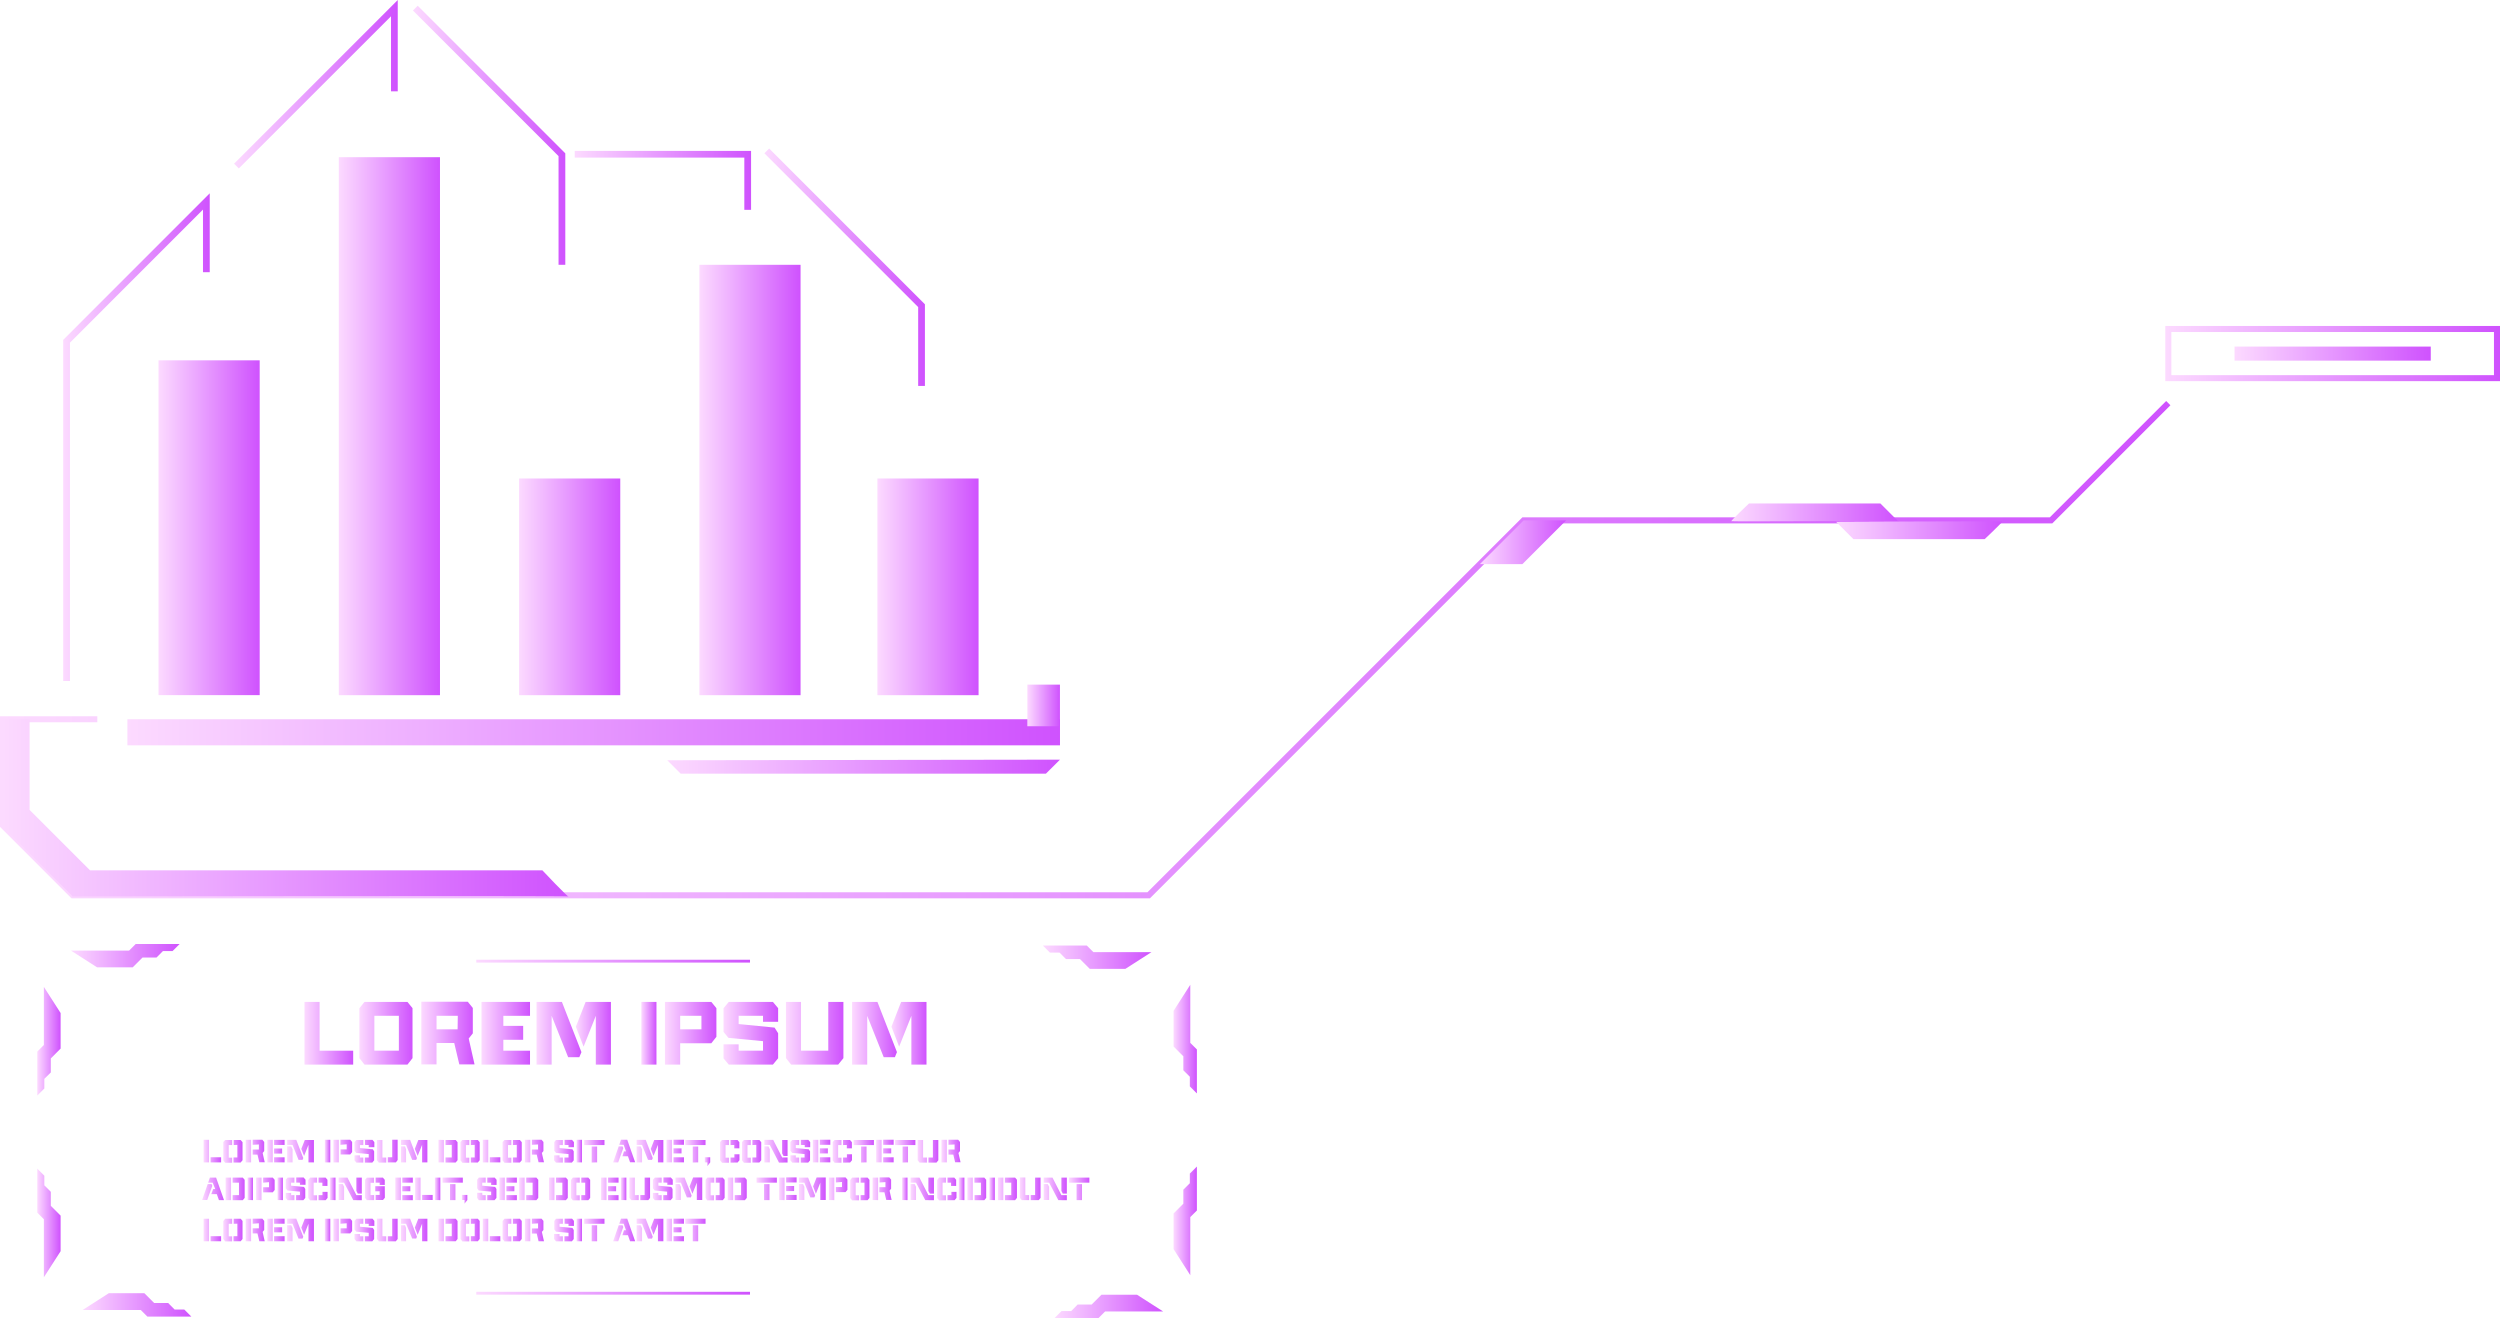 <svg xmlns="http://www.w3.org/2000/svg" xmlns:xlink="http://www.w3.org/1999/xlink" viewBox="0 0 492.53 259.68"><defs><style>.cls-1{fill:url(#New_Gradient_Swatch_7);}.cls-2{fill:url(#New_Gradient_Swatch_7-2);}.cls-3{fill:url(#New_Gradient_Swatch_7-3);}.cls-4{fill:url(#New_Gradient_Swatch_7-4);}.cls-5{fill:url(#New_Gradient_Swatch_7-5);}.cls-6{fill:url(#New_Gradient_Swatch_7-6);}.cls-7{fill:url(#New_Gradient_Swatch_7-7);}.cls-8{fill:url(#New_Gradient_Swatch_7-8);}.cls-9{fill:url(#New_Gradient_Swatch_7-9);}.cls-10{fill:url(#New_Gradient_Swatch_7-10);}.cls-11{fill:url(#New_Gradient_Swatch_7-11);}.cls-12{fill:url(#New_Gradient_Swatch_7-12);}.cls-13{fill:url(#New_Gradient_Swatch_7-13);}.cls-14{fill:url(#New_Gradient_Swatch_7-14);}.cls-15{fill:url(#New_Gradient_Swatch_7-15);}.cls-16{fill:url(#New_Gradient_Swatch_7-16);}.cls-17{fill:url(#New_Gradient_Swatch_7-17);}.cls-18{fill:url(#New_Gradient_Swatch_7-18);}.cls-19{fill:url(#New_Gradient_Swatch_7-19);}.cls-20{fill:url(#New_Gradient_Swatch_7-20);}.cls-21{fill:url(#New_Gradient_Swatch_7-21);}.cls-22{fill:url(#New_Gradient_Swatch_7-22);}.cls-23{fill:url(#New_Gradient_Swatch_7-23);}.cls-24{fill:url(#New_Gradient_Swatch_7-24);}.cls-25{fill:url(#New_Gradient_Swatch_7-25);}.cls-26{fill:url(#New_Gradient_Swatch_7-26);}.cls-27{fill:url(#New_Gradient_Swatch_7-27);}.cls-28{fill:url(#New_Gradient_Swatch_7-28);}.cls-29{fill:url(#New_Gradient_Swatch_7-29);}.cls-30{fill:url(#New_Gradient_Swatch_7-30);}.cls-31{fill:url(#New_Gradient_Swatch_7-31);}.cls-32{fill:url(#New_Gradient_Swatch_7-32);}.cls-33{fill:url(#New_Gradient_Swatch_7-33);}.cls-34{fill:url(#New_Gradient_Swatch_7-34);}.cls-35{fill:url(#New_Gradient_Swatch_7-35);}.cls-36{fill:url(#New_Gradient_Swatch_7-36);}.cls-37{fill:url(#New_Gradient_Swatch_7-37);}.cls-38{fill:url(#New_Gradient_Swatch_7-38);}.cls-39{fill:url(#New_Gradient_Swatch_7-39);}.cls-40{fill:url(#New_Gradient_Swatch_7-40);}.cls-41{fill:url(#New_Gradient_Swatch_7-41);}.cls-42{fill:url(#New_Gradient_Swatch_7-42);}.cls-43{fill:url(#New_Gradient_Swatch_7-43);}.cls-44{fill:url(#New_Gradient_Swatch_7-44);}.cls-45{fill:url(#New_Gradient_Swatch_7-45);}.cls-46{fill:url(#New_Gradient_Swatch_7-46);}.cls-47{fill:url(#New_Gradient_Swatch_7-47);}.cls-48{fill:url(#New_Gradient_Swatch_7-48);}.cls-49{fill:url(#New_Gradient_Swatch_7-49);}.cls-50{fill:url(#New_Gradient_Swatch_7-50);}.cls-51{fill:url(#New_Gradient_Swatch_7-51);}.cls-52{fill:url(#New_Gradient_Swatch_7-52);}.cls-53{fill:url(#New_Gradient_Swatch_7-53);}.cls-54{fill:url(#New_Gradient_Swatch_7-54);}.cls-55{fill:url(#New_Gradient_Swatch_7-55);}.cls-56{fill:url(#New_Gradient_Swatch_7-56);}.cls-57{fill:url(#New_Gradient_Swatch_7-57);}.cls-58{fill:url(#New_Gradient_Swatch_7-58);}.cls-59{fill:url(#New_Gradient_Swatch_7-59);}.cls-60{fill:url(#New_Gradient_Swatch_7-60);}.cls-61{fill:url(#New_Gradient_Swatch_7-61);}.cls-62{fill:url(#New_Gradient_Swatch_7-62);}.cls-63{fill:url(#New_Gradient_Swatch_7-63);}.cls-64{fill:url(#New_Gradient_Swatch_7-64);}.cls-65{fill:url(#New_Gradient_Swatch_7-65);}.cls-66{fill:url(#New_Gradient_Swatch_7-66);}.cls-67{fill:url(#New_Gradient_Swatch_7-67);}.cls-68{fill:url(#New_Gradient_Swatch_7-68);}.cls-69{fill:url(#New_Gradient_Swatch_7-69);}.cls-70{fill:url(#New_Gradient_Swatch_7-70);}.cls-71{fill:url(#New_Gradient_Swatch_7-71);}.cls-72{fill:url(#New_Gradient_Swatch_7-72);}.cls-73{fill:url(#New_Gradient_Swatch_7-73);}.cls-74{fill:url(#New_Gradient_Swatch_7-74);}.cls-75{fill:url(#New_Gradient_Swatch_7-75);}.cls-76{fill:url(#New_Gradient_Swatch_7-76);}.cls-77{fill:url(#New_Gradient_Swatch_7-77);}.cls-78{fill:url(#New_Gradient_Swatch_7-78);}.cls-79{fill:url(#New_Gradient_Swatch_7-79);}.cls-80{fill:url(#New_Gradient_Swatch_7-80);}.cls-81{fill:url(#New_Gradient_Swatch_7-81);}.cls-82{fill:url(#New_Gradient_Swatch_7-82);}.cls-83{fill:url(#New_Gradient_Swatch_7-83);}.cls-84{fill:url(#New_Gradient_Swatch_7-84);}.cls-85{fill:url(#New_Gradient_Swatch_7-85);}.cls-86{fill:url(#New_Gradient_Swatch_7-86);}.cls-87{fill:url(#New_Gradient_Swatch_7-87);}.cls-88{fill:url(#New_Gradient_Swatch_7-88);}.cls-89{fill:url(#New_Gradient_Swatch_7-89);}.cls-90{fill:url(#New_Gradient_Swatch_7-90);}.cls-91{fill:url(#New_Gradient_Swatch_7-91);}.cls-92{fill:url(#New_Gradient_Swatch_7-92);}.cls-93{fill:url(#New_Gradient_Swatch_7-93);}.cls-94{fill:url(#New_Gradient_Swatch_7-94);}.cls-95{fill:url(#New_Gradient_Swatch_7-95);}.cls-96{fill:url(#New_Gradient_Swatch_7-96);}.cls-97{fill:url(#New_Gradient_Swatch_7-97);}.cls-98{fill:url(#New_Gradient_Swatch_7-98);}.cls-99{fill:url(#New_Gradient_Swatch_7-99);}.cls-100{fill:url(#New_Gradient_Swatch_7-100);}.cls-101{fill:url(#New_Gradient_Swatch_7-101);}.cls-102{fill:url(#New_Gradient_Swatch_7-102);}.cls-103{fill:url(#New_Gradient_Swatch_7-103);}.cls-104{fill:url(#New_Gradient_Swatch_7-104);}.cls-105{fill:url(#New_Gradient_Swatch_7-105);}.cls-106{fill:url(#New_Gradient_Swatch_7-106);}.cls-107{fill:url(#New_Gradient_Swatch_7-107);}.cls-108{fill:url(#New_Gradient_Swatch_7-108);}.cls-109{fill:url(#New_Gradient_Swatch_7-109);}.cls-110{fill:url(#New_Gradient_Swatch_7-110);}.cls-111{fill:url(#New_Gradient_Swatch_7-111);}.cls-112{fill:url(#New_Gradient_Swatch_7-112);}.cls-113{fill:url(#New_Gradient_Swatch_7-113);}.cls-114{fill:url(#New_Gradient_Swatch_7-114);}.cls-115{fill:url(#New_Gradient_Swatch_7-115);}.cls-116{fill:url(#New_Gradient_Swatch_7-116);}.cls-117{fill:url(#New_Gradient_Swatch_7-117);}.cls-118{fill:url(#New_Gradient_Swatch_7-118);}.cls-119{fill:url(#New_Gradient_Swatch_7-119);}.cls-120{fill:url(#New_Gradient_Swatch_7-120);}.cls-121{fill:url(#New_Gradient_Swatch_7-121);}.cls-122{fill:url(#New_Gradient_Swatch_7-122);}.cls-123{fill:url(#New_Gradient_Swatch_7-123);}.cls-124{fill:url(#New_Gradient_Swatch_7-124);}.cls-125{fill:url(#New_Gradient_Swatch_7-125);}.cls-126{fill:url(#New_Gradient_Swatch_7-126);}.cls-127{fill:url(#New_Gradient_Swatch_7-127);}.cls-128{fill:url(#New_Gradient_Swatch_7-128);}.cls-129{fill:url(#New_Gradient_Swatch_7-129);}.cls-130{fill:url(#New_Gradient_Swatch_7-130);}.cls-131{fill:url(#New_Gradient_Swatch_7-131);}.cls-132{fill:url(#New_Gradient_Swatch_7-132);}.cls-133{fill:url(#New_Gradient_Swatch_7-133);}.cls-134{fill:url(#New_Gradient_Swatch_7-134);}.cls-135{fill:url(#New_Gradient_Swatch_7-135);}.cls-136{fill:url(#New_Gradient_Swatch_7-136);}.cls-137{fill:url(#New_Gradient_Swatch_7-137);}.cls-138{fill:url(#New_Gradient_Swatch_7-138);}.cls-139{fill:url(#New_Gradient_Swatch_7-139);}.cls-140{fill:url(#New_Gradient_Swatch_7-140);}.cls-141{fill:url(#New_Gradient_Swatch_7-141);}</style><linearGradient id="New_Gradient_Swatch_7" x1="40.11" y1="226.81" x2="43.56" y2="226.81" gradientUnits="userSpaceOnUse"><stop offset="0" stop-color="#fcdaff"/><stop offset="1" stop-color="#cf52fe"/></linearGradient><linearGradient id="New_Gradient_Swatch_7-2" x1="43.99" y1="226.81" x2="47.78" y2="226.81" xlink:href="#New_Gradient_Swatch_7"/><linearGradient id="New_Gradient_Swatch_7-3" x1="48.4" y1="226.81" x2="52.15" y2="226.81" xlink:href="#New_Gradient_Swatch_7"/><linearGradient id="New_Gradient_Swatch_7-4" x1="52.67" y1="226.81" x2="56.11" y2="226.81" xlink:href="#New_Gradient_Swatch_7"/><linearGradient id="New_Gradient_Swatch_7-5" x1="56.57" y1="226.81" x2="61.85" y2="226.81" xlink:href="#New_Gradient_Swatch_7"/><linearGradient id="New_Gradient_Swatch_7-6" x1="64" y1="226.81" x2="65.07" y2="226.81" xlink:href="#New_Gradient_Swatch_7"/><linearGradient id="New_Gradient_Swatch_7-7" x1="65.69" y1="226.81" x2="69.34" y2="226.81" xlink:href="#New_Gradient_Swatch_7"/><linearGradient id="New_Gradient_Swatch_7-8" x1="69.84" y1="226.81" x2="73.71" y2="226.81" xlink:href="#New_Gradient_Swatch_7"/><linearGradient id="New_Gradient_Swatch_7-9" x1="74.26" y1="226.81" x2="78.34" y2="226.81" xlink:href="#New_Gradient_Swatch_7"/><linearGradient id="New_Gradient_Swatch_7-10" x1="78.96" y1="226.81" x2="84.23" y2="226.81" xlink:href="#New_Gradient_Swatch_7"/><linearGradient id="New_Gradient_Swatch_7-11" x1="86.39" y1="226.81" x2="90.1" y2="226.81" xlink:href="#New_Gradient_Swatch_7"/><linearGradient id="New_Gradient_Swatch_7-12" x1="90.72" y1="226.81" x2="94.5" y2="226.81" xlink:href="#New_Gradient_Swatch_7"/><linearGradient id="New_Gradient_Swatch_7-13" x1="95.12" y1="226.81" x2="98.57" y2="226.81" xlink:href="#New_Gradient_Swatch_7"/><linearGradient id="New_Gradient_Swatch_7-14" x1="99.01" y1="226.81" x2="102.79" y2="226.81" xlink:href="#New_Gradient_Swatch_7"/><linearGradient id="New_Gradient_Swatch_7-15" x1="103.41" y1="226.81" x2="107.17" y2="226.81" xlink:href="#New_Gradient_Swatch_7"/><linearGradient id="New_Gradient_Swatch_7-16" x1="109.16" y1="226.81" x2="113.03" y2="226.81" xlink:href="#New_Gradient_Swatch_7"/><linearGradient id="New_Gradient_Swatch_7-17" x1="113.59" y1="226.81" x2="114.66" y2="226.81" xlink:href="#New_Gradient_Swatch_7"/><linearGradient id="New_Gradient_Swatch_7-18" x1="115.09" y1="226.81" x2="119.1" y2="226.81" xlink:href="#New_Gradient_Swatch_7"/><linearGradient id="New_Gradient_Swatch_7-19" x1="120.77" y1="226.81" x2="125.11" y2="226.81" xlink:href="#New_Gradient_Swatch_7"/><linearGradient id="New_Gradient_Swatch_7-20" x1="125.42" y1="226.81" x2="130.69" y2="226.81" xlink:href="#New_Gradient_Swatch_7"/><linearGradient id="New_Gradient_Swatch_7-21" x1="131.31" y1="226.81" x2="134.75" y2="226.81" xlink:href="#New_Gradient_Swatch_7"/><linearGradient id="New_Gradient_Swatch_7-22" x1="135.03" y1="226.81" x2="139.04" y2="226.81" xlink:href="#New_Gradient_Swatch_7"/><linearGradient id="New_Gradient_Swatch_7-23" x1="138.83" y1="228.9" x2="139.9" y2="228.9" xlink:href="#New_Gradient_Swatch_7"/><linearGradient id="New_Gradient_Swatch_7-24" x1="141.87" y1="226.81" x2="145.66" y2="226.81" xlink:href="#New_Gradient_Swatch_7"/><linearGradient id="New_Gradient_Swatch_7-25" x1="146.19" y1="226.81" x2="149.97" y2="226.81" xlink:href="#New_Gradient_Swatch_7"/><linearGradient id="New_Gradient_Swatch_7-26" x1="150.59" y1="226.82" x2="155.16" y2="226.82" xlink:href="#New_Gradient_Swatch_7"/><linearGradient id="New_Gradient_Swatch_7-27" x1="155.71" y1="226.81" x2="159.59" y2="226.81" xlink:href="#New_Gradient_Swatch_7"/><linearGradient id="New_Gradient_Swatch_7-28" x1="160.14" y1="226.81" x2="163.58" y2="226.81" xlink:href="#New_Gradient_Swatch_7"/><linearGradient id="New_Gradient_Swatch_7-29" x1="164.05" y1="226.81" x2="167.83" y2="226.81" xlink:href="#New_Gradient_Swatch_7"/><linearGradient id="New_Gradient_Swatch_7-30" x1="168.17" y1="226.81" x2="172.19" y2="226.81" xlink:href="#New_Gradient_Swatch_7"/><linearGradient id="New_Gradient_Swatch_7-31" x1="172.62" y1="226.81" x2="176.06" y2="226.81" xlink:href="#New_Gradient_Swatch_7"/><linearGradient id="New_Gradient_Swatch_7-32" x1="176.34" y1="226.81" x2="180.35" y2="226.81" xlink:href="#New_Gradient_Swatch_7"/><linearGradient id="New_Gradient_Swatch_7-33" x1="180.79" y1="226.81" x2="184.86" y2="226.81" xlink:href="#New_Gradient_Swatch_7"/><linearGradient id="New_Gradient_Swatch_7-34" x1="185.48" y1="226.81" x2="189.24" y2="226.81" xlink:href="#New_Gradient_Swatch_7"/><linearGradient id="New_Gradient_Swatch_7-35" x1="39.8" y1="234.2" x2="44.14" y2="234.2" xlink:href="#New_Gradient_Swatch_7"/><linearGradient id="New_Gradient_Swatch_7-36" x1="44.45" y1="234.2" x2="48.15" y2="234.2" xlink:href="#New_Gradient_Swatch_7"/><linearGradient id="New_Gradient_Swatch_7-37" x1="48.77" y1="234.2" x2="49.84" y2="234.2" xlink:href="#New_Gradient_Swatch_7"/><linearGradient id="New_Gradient_Swatch_7-38" x1="50.46" y1="234.2" x2="54.11" y2="234.2" xlink:href="#New_Gradient_Swatch_7"/><linearGradient id="New_Gradient_Swatch_7-39" x1="54.67" y1="234.2" x2="55.74" y2="234.2" xlink:href="#New_Gradient_Swatch_7"/><linearGradient id="New_Gradient_Swatch_7-40" x1="56.29" y1="234.2" x2="60.16" y2="234.2" xlink:href="#New_Gradient_Swatch_7"/><linearGradient id="New_Gradient_Swatch_7-41" x1="60.72" y1="234.2" x2="64.51" y2="234.2" xlink:href="#New_Gradient_Swatch_7"/><linearGradient id="New_Gradient_Swatch_7-42" x1="65.03" y1="234.2" x2="66.1" y2="234.2" xlink:href="#New_Gradient_Swatch_7"/><linearGradient id="New_Gradient_Swatch_7-43" x1="66.72" y1="234.21" x2="71.28" y2="234.21" xlink:href="#New_Gradient_Swatch_7"/><linearGradient id="New_Gradient_Swatch_7-44" x1="71.9" y1="234.2" x2="75.79" y2="234.2" xlink:href="#New_Gradient_Swatch_7"/><linearGradient id="New_Gradient_Swatch_7-45" x1="77.88" y1="234.2" x2="81.33" y2="234.2" xlink:href="#New_Gradient_Swatch_7"/><linearGradient id="New_Gradient_Swatch_7-46" x1="81.79" y1="234.2" x2="85.24" y2="234.2" xlink:href="#New_Gradient_Swatch_7"/><linearGradient id="New_Gradient_Swatch_7-47" x1="85.68" y1="234.2" x2="86.75" y2="234.2" xlink:href="#New_Gradient_Swatch_7"/><linearGradient id="New_Gradient_Swatch_7-48" x1="87.18" y1="234.2" x2="91.19" y2="234.2" xlink:href="#New_Gradient_Swatch_7"/><linearGradient id="New_Gradient_Swatch_7-49" x1="90.98" y1="236.29" x2="92.05" y2="236.29" xlink:href="#New_Gradient_Swatch_7"/><linearGradient id="New_Gradient_Swatch_7-50" x1="93.96" y1="234.2" x2="97.83" y2="234.2" xlink:href="#New_Gradient_Swatch_7"/><linearGradient id="New_Gradient_Swatch_7-51" x1="98.39" y1="234.2" x2="101.83" y2="234.2" xlink:href="#New_Gradient_Swatch_7"/><linearGradient id="New_Gradient_Swatch_7-52" x1="102.29" y1="234.2" x2="106" y2="234.2" xlink:href="#New_Gradient_Swatch_7"/><linearGradient id="New_Gradient_Swatch_7-53" x1="108.16" y1="234.2" x2="111.86" y2="234.2" xlink:href="#New_Gradient_Swatch_7"/><linearGradient id="New_Gradient_Swatch_7-54" x1="112.48" y1="234.2" x2="116.27" y2="234.2" xlink:href="#New_Gradient_Swatch_7"/><linearGradient id="New_Gradient_Swatch_7-55" x1="118.42" y1="234.2" x2="121.86" y2="234.2" xlink:href="#New_Gradient_Swatch_7"/><linearGradient id="New_Gradient_Swatch_7-56" x1="122.33" y1="234.2" x2="123.4" y2="234.2" xlink:href="#New_Gradient_Swatch_7"/><linearGradient id="New_Gradient_Swatch_7-57" x1="124.01" y1="234.2" x2="128.09" y2="234.2" xlink:href="#New_Gradient_Swatch_7"/><linearGradient id="New_Gradient_Swatch_7-58" x1="128.65" y1="234.2" x2="132.52" y2="234.2" xlink:href="#New_Gradient_Swatch_7"/><linearGradient id="New_Gradient_Swatch_7-59" x1="133.08" y1="234.2" x2="138.35" y2="234.2" xlink:href="#New_Gradient_Swatch_7"/><linearGradient id="New_Gradient_Swatch_7-60" x1="138.97" y1="234.2" x2="142.76" y2="234.2" xlink:href="#New_Gradient_Swatch_7"/><linearGradient id="New_Gradient_Swatch_7-61" x1="143.37" y1="234.2" x2="147.08" y2="234.2" xlink:href="#New_Gradient_Swatch_7"/><linearGradient id="New_Gradient_Swatch_7-62" x1="149.05" y1="234.2" x2="153.07" y2="234.2" xlink:href="#New_Gradient_Swatch_7"/><linearGradient id="New_Gradient_Swatch_7-63" x1="153.5" y1="234.2" x2="156.94" y2="234.2" xlink:href="#New_Gradient_Swatch_7"/><linearGradient id="New_Gradient_Swatch_7-64" x1="157.4" y1="234.2" x2="162.68" y2="234.2" xlink:href="#New_Gradient_Swatch_7"/><linearGradient id="New_Gradient_Swatch_7-65" x1="163.3" y1="234.2" x2="166.95" y2="234.2" xlink:href="#New_Gradient_Swatch_7"/><linearGradient id="New_Gradient_Swatch_7-66" x1="167.5" y1="234.2" x2="171.29" y2="234.2" xlink:href="#New_Gradient_Swatch_7"/><linearGradient id="New_Gradient_Swatch_7-67" x1="171.91" y1="234.2" x2="175.66" y2="234.2" xlink:href="#New_Gradient_Swatch_7"/><linearGradient id="New_Gradient_Swatch_7-68" x1="177.72" y1="234.2" x2="178.79" y2="234.2" xlink:href="#New_Gradient_Swatch_7"/><linearGradient id="New_Gradient_Swatch_7-69" x1="179.4" y1="234.21" x2="183.97" y2="234.21" xlink:href="#New_Gradient_Swatch_7"/><linearGradient id="New_Gradient_Swatch_7-70" x1="184.59" y1="234.2" x2="188.38" y2="234.2" xlink:href="#New_Gradient_Swatch_7"/><linearGradient id="New_Gradient_Swatch_7-71" x1="188.9" y1="234.2" x2="189.97" y2="234.2" xlink:href="#New_Gradient_Swatch_7"/><linearGradient id="New_Gradient_Swatch_7-72" x1="190.59" y1="234.2" x2="194.29" y2="234.2" xlink:href="#New_Gradient_Swatch_7"/><linearGradient id="New_Gradient_Swatch_7-73" x1="194.91" y1="234.2" x2="195.98" y2="234.2" xlink:href="#New_Gradient_Swatch_7"/><linearGradient id="New_Gradient_Swatch_7-74" x1="196.6" y1="234.2" x2="200.31" y2="234.2" xlink:href="#New_Gradient_Swatch_7"/><linearGradient id="New_Gradient_Swatch_7-75" x1="200.92" y1="234.2" x2="205" y2="234.2" xlink:href="#New_Gradient_Swatch_7"/><linearGradient id="New_Gradient_Swatch_7-76" x1="205.62" y1="234.21" x2="210.18" y2="234.21" xlink:href="#New_Gradient_Swatch_7"/><linearGradient id="New_Gradient_Swatch_7-77" x1="210.62" y1="234.2" x2="214.63" y2="234.2" xlink:href="#New_Gradient_Swatch_7"/><linearGradient id="New_Gradient_Swatch_7-78" x1="40.11" y1="242.32" x2="43.56" y2="242.32" xlink:href="#New_Gradient_Swatch_7"/><linearGradient id="New_Gradient_Swatch_7-79" x1="43.99" y1="242.32" x2="47.78" y2="242.32" xlink:href="#New_Gradient_Swatch_7"/><linearGradient id="New_Gradient_Swatch_7-80" x1="48.4" y1="242.32" x2="52.15" y2="242.32" xlink:href="#New_Gradient_Swatch_7"/><linearGradient id="New_Gradient_Swatch_7-81" x1="52.67" y1="242.32" x2="56.11" y2="242.32" xlink:href="#New_Gradient_Swatch_7"/><linearGradient id="New_Gradient_Swatch_7-82" x1="56.57" y1="242.32" x2="61.85" y2="242.32" xlink:href="#New_Gradient_Swatch_7"/><linearGradient id="New_Gradient_Swatch_7-83" x1="64" y1="242.32" x2="65.07" y2="242.32" xlink:href="#New_Gradient_Swatch_7"/><linearGradient id="New_Gradient_Swatch_7-84" x1="65.69" y1="242.32" x2="69.34" y2="242.32" xlink:href="#New_Gradient_Swatch_7"/><linearGradient id="New_Gradient_Swatch_7-85" x1="69.84" y1="242.32" x2="73.71" y2="242.32" xlink:href="#New_Gradient_Swatch_7"/><linearGradient id="New_Gradient_Swatch_7-86" x1="74.26" y1="242.32" x2="78.34" y2="242.32" xlink:href="#New_Gradient_Swatch_7"/><linearGradient id="New_Gradient_Swatch_7-87" x1="78.96" y1="242.32" x2="84.23" y2="242.32" xlink:href="#New_Gradient_Swatch_7"/><linearGradient id="New_Gradient_Swatch_7-88" x1="86.39" y1="242.32" x2="90.1" y2="242.32" xlink:href="#New_Gradient_Swatch_7"/><linearGradient id="New_Gradient_Swatch_7-89" x1="90.72" y1="242.32" x2="94.5" y2="242.32" xlink:href="#New_Gradient_Swatch_7"/><linearGradient id="New_Gradient_Swatch_7-90" x1="95.12" y1="242.32" x2="98.57" y2="242.32" xlink:href="#New_Gradient_Swatch_7"/><linearGradient id="New_Gradient_Swatch_7-91" x1="99.01" y1="242.32" x2="102.79" y2="242.32" xlink:href="#New_Gradient_Swatch_7"/><linearGradient id="New_Gradient_Swatch_7-92" x1="103.41" y1="242.32" x2="107.17" y2="242.32" xlink:href="#New_Gradient_Swatch_7"/><linearGradient id="New_Gradient_Swatch_7-93" x1="109.16" y1="242.32" x2="113.03" y2="242.32" xlink:href="#New_Gradient_Swatch_7"/><linearGradient id="New_Gradient_Swatch_7-94" x1="113.59" y1="242.32" x2="114.66" y2="242.32" xlink:href="#New_Gradient_Swatch_7"/><linearGradient id="New_Gradient_Swatch_7-95" x1="115.09" y1="242.32" x2="119.1" y2="242.32" xlink:href="#New_Gradient_Swatch_7"/><linearGradient id="New_Gradient_Swatch_7-96" x1="120.77" y1="242.32" x2="125.11" y2="242.32" xlink:href="#New_Gradient_Swatch_7"/><linearGradient id="New_Gradient_Swatch_7-97" x1="125.42" y1="242.32" x2="130.69" y2="242.32" xlink:href="#New_Gradient_Swatch_7"/><linearGradient id="New_Gradient_Swatch_7-98" x1="131.31" y1="242.32" x2="134.75" y2="242.32" xlink:href="#New_Gradient_Swatch_7"/><linearGradient id="New_Gradient_Swatch_7-99" x1="135.03" y1="242.32" x2="139.04" y2="242.32" xlink:href="#New_Gradient_Swatch_7"/><linearGradient id="New_Gradient_Swatch_7-100" x1="59.99" y1="203.56" x2="69.58" y2="203.56" xlink:href="#New_Gradient_Swatch_7"/><linearGradient id="New_Gradient_Swatch_7-101" x1="70.78" y1="203.56" x2="81.3" y2="203.56" xlink:href="#New_Gradient_Swatch_7"/><linearGradient id="New_Gradient_Swatch_7-102" x1="83.01" y1="203.56" x2="93.44" y2="203.56" xlink:href="#New_Gradient_Swatch_7"/><linearGradient id="New_Gradient_Swatch_7-103" x1="94.86" y1="203.56" x2="104.42" y2="203.56" xlink:href="#New_Gradient_Swatch_7"/><linearGradient id="New_Gradient_Swatch_7-104" x1="105.7" y1="203.56" x2="114.54" y2="203.56" xlink:href="#New_Gradient_Swatch_7"/><linearGradient id="New_Gradient_Swatch_7-105" x1="113.45" y1="203.56" x2="120.36" y2="203.56" xlink:href="#New_Gradient_Swatch_7"/><linearGradient id="New_Gradient_Swatch_7-106" x1="126.35" y1="203.56" x2="129.32" y2="203.56" xlink:href="#New_Gradient_Swatch_7"/><linearGradient id="New_Gradient_Swatch_7-107" x1="131.03" y1="203.56" x2="141.17" y2="203.56" xlink:href="#New_Gradient_Swatch_7"/><linearGradient id="New_Gradient_Swatch_7-108" x1="142.54" y1="203.56" x2="153.3" y2="203.56" xlink:href="#New_Gradient_Swatch_7"/><linearGradient id="New_Gradient_Swatch_7-109" x1="154.84" y1="203.56" x2="166.16" y2="203.56" xlink:href="#New_Gradient_Swatch_7"/><linearGradient id="New_Gradient_Swatch_7-110" x1="175.62" y1="203.56" x2="182.53" y2="203.56" xlink:href="#New_Gradient_Swatch_7"/><linearGradient id="New_Gradient_Swatch_7-111" x1="167.87" y1="203.56" x2="176.71" y2="203.56" xlink:href="#New_Gradient_Swatch_7"/><linearGradient id="New_Gradient_Swatch_7-112" x1="31.23" y1="103.97" x2="51.15" y2="103.97" xlink:href="#New_Gradient_Swatch_7"/><linearGradient id="New_Gradient_Swatch_7-113" x1="66.75" y1="83.96" x2="86.68" y2="83.96" xlink:href="#New_Gradient_Swatch_7"/><linearGradient id="New_Gradient_Swatch_7-114" x1="102.27" y1="115.61" x2="122.2" y2="115.61" xlink:href="#New_Gradient_Swatch_7"/><linearGradient id="New_Gradient_Swatch_7-115" x1="172.86" y1="115.61" x2="192.79" y2="115.61" xlink:href="#New_Gradient_Swatch_7"/><linearGradient id="New_Gradient_Swatch_7-116" x1="137.79" y1="94.56" x2="157.72" y2="94.56" xlink:href="#New_Gradient_Swatch_7"/><linearGradient id="New_Gradient_Swatch_7-117" x1="25.1" y1="144.27" x2="208.83" y2="144.27" xlink:href="#New_Gradient_Swatch_7"/><linearGradient id="New_Gradient_Swatch_7-118" x1="0" y1="127.99" x2="427.6" y2="127.99" xlink:href="#New_Gradient_Swatch_7"/><linearGradient id="New_Gradient_Swatch_7-119" x1="0.48" y1="159.16" x2="112.01" y2="159.16" xlink:href="#New_Gradient_Swatch_7"/><linearGradient id="New_Gradient_Swatch_7-120" x1="291.55" y1="106.83" x2="308.53" y2="106.83" xlink:href="#New_Gradient_Swatch_7"/><linearGradient id="New_Gradient_Swatch_7-121" x1="440.23" y1="69.66" x2="478.89" y2="69.66" xlink:href="#New_Gradient_Swatch_7"/><linearGradient id="New_Gradient_Swatch_7-122" x1="426.59" y1="69.66" x2="492.53" y2="69.66" xlink:href="#New_Gradient_Swatch_7"/><linearGradient id="New_Gradient_Swatch_7-123" x1="361.74" y1="104.47" x2="394.52" y2="104.47" xlink:href="#New_Gradient_Swatch_7"/><linearGradient id="New_Gradient_Swatch_7-124" x1="341.08" y1="100.95" x2="373.87" y2="100.95" xlink:href="#New_Gradient_Swatch_7"/><linearGradient id="New_Gradient_Swatch_7-125" x1="202.4" y1="138.98" x2="208.83" y2="138.98" xlink:href="#New_Gradient_Swatch_7"/><linearGradient id="New_Gradient_Swatch_7-126" x1="131.46" y1="151.04" x2="208.83" y2="151.04" xlink:href="#New_Gradient_Swatch_7"/><linearGradient id="New_Gradient_Swatch_7-127" x1="231.2" y1="240.52" x2="235.8" y2="240.52" xlink:href="#New_Gradient_Swatch_7"/><linearGradient id="New_Gradient_Swatch_7-128" x1="207.75" y1="257.38" x2="229.16" y2="257.38" xlink:href="#New_Gradient_Swatch_7"/><linearGradient id="New_Gradient_Swatch_7-129" x1="7.34" y1="240.94" x2="11.94" y2="240.94" xlink:href="#New_Gradient_Swatch_7"/><linearGradient id="New_Gradient_Swatch_7-130" x1="16.28" y1="257.08" x2="37.69" y2="257.08" xlink:href="#New_Gradient_Swatch_7"/><linearGradient id="New_Gradient_Swatch_7-131" x1="7.34" y1="205.14" x2="11.94" y2="205.14" xlink:href="#New_Gradient_Swatch_7"/><linearGradient id="New_Gradient_Swatch_7-132" x1="13.98" y1="188.28" x2="35.39" y2="188.28" xlink:href="#New_Gradient_Swatch_7"/><linearGradient id="New_Gradient_Swatch_7-133" x1="231.2" y1="204.72" x2="235.8" y2="204.72" xlink:href="#New_Gradient_Swatch_7"/><linearGradient id="New_Gradient_Swatch_7-134" x1="205.45" y1="188.58" x2="226.86" y2="188.58" xlink:href="#New_Gradient_Swatch_7"/><linearGradient id="New_Gradient_Swatch_7-135" x1="93.83" y1="189.36" x2="147.76" y2="189.36" xlink:href="#New_Gradient_Swatch_7"/><linearGradient id="New_Gradient_Swatch_7-136" x1="93.83" y1="254.78" x2="147.76" y2="254.78" xlink:href="#New_Gradient_Swatch_7"/><linearGradient id="New_Gradient_Swatch_7-137" x1="12.45" y1="86.12" x2="41.32" y2="86.12" xlink:href="#New_Gradient_Swatch_7"/><linearGradient id="New_Gradient_Swatch_7-138" x1="46.11" y1="16.59" x2="78.36" y2="16.59" xlink:href="#New_Gradient_Swatch_7"/><linearGradient id="New_Gradient_Swatch_7-139" x1="81.35" y1="26.65" x2="111.37" y2="26.65" xlink:href="#New_Gradient_Swatch_7"/><linearGradient id="New_Gradient_Swatch_7-140" x1="113.23" y1="35.54" x2="147.97" y2="35.54" xlink:href="#New_Gradient_Swatch_7"/><linearGradient id="New_Gradient_Swatch_7-141" x1="150.59" y1="52.64" x2="182.22" y2="52.64" xlink:href="#New_Gradient_Swatch_7"/></defs><title>title_01_purple</title><g id="Layer_2" data-name="Layer 2"><g id="Layer_1-2" data-name="Layer 1"><path class="cls-1" d="M40.11,229v-4.44h1.07V229Zm1.38,0v-1h2.07v1Z"/><path class="cls-2" d="M44.36,224.59h1.37v1h-.67v2.48h.67v1H44.36l-.37-.46V225Zm1.68,1v-1h1.37l.37.44v3.55l-.37.45H46v-1h.76v-2.48Z"/><path class="cls-3" d="M48.4,229v-4.44h1.07V229Zm1.38-3.46v-1h1.9l.37.44v1.79l-.31.38.41,1.83H51.09l-.37-1.51h-.94v-1H51v-1Z"/><path class="cls-4" d="M52.67,229v-4.44h1.07V229ZM54,225.57v-1h2.07v1Zm0,1.7v-1h1.58v1ZM54,229v-1h2.07v1Z"/><path class="cls-5" d="M59.75,228.15l-.15.36h-.79l-1.17-2.94H56.57v-1h1.8Zm-2.11-1.72V229H56.57v-3.15h.79Zm1.72-.08.69-1.76h1.8V229H60.77v-3.46l-.86,2.19Z"/><path class="cls-6" d="M64,229v-4.44h1.07V229Z"/><path class="cls-7" d="M65.69,229v-4.44h1.07V229Zm1.38-3.46v-1H69l.37.44v2l-.37.46h-1.9v-1h1.2v-1Z"/><path class="cls-8" d="M70.21,224.59h1.36v1h-.66v.59l2.55.25.25.4v1.77l-.37.45H71.88v-1h.76v-.68l-2.46-.23-.34-.43V225Zm.7,3.46h.66v1H70.21l-.37-.44v-1h1.07Zm1-2.48v-1h1.47l.37.44v1H72.64v-.43Z"/><path class="cls-9" d="M76.09,228.05v1H74.63l-.37-.46v-4h1.08v3.46ZM78,229H76.4v-1h.87v-3.46h1.07v4Z"/><path class="cls-10" d="M82.14,228.15l-.15.36H81.2L80,225.57H79v-1h1.8ZM80,226.43V229H79v-3.15h.79Zm1.72-.08.69-1.76h1.79V229H83.16v-3.46l-.87,2.19Z"/><path class="cls-11" d="M87.46,224.59V229H86.39v-4.44Zm.31,1v-1h2l.37.44v3.55l-.37.45h-2v-1H89v-2.48Z"/><path class="cls-12" d="M91.08,224.59h1.37v1h-.66v2.48h.66v1H91.08l-.36-.46V225Zm1.68,1v-1h1.37l.37.44v3.55l-.37.45H92.76v-1h.76v-2.48Z"/><path class="cls-13" d="M95.12,229v-4.44h1.07V229Zm1.38,0v-1h2.07v1Z"/><path class="cls-14" d="M99.38,224.59h1.36v1h-.66v2.48h.66v1H99.38l-.37-.46V225Zm1.67,1v-1h1.37l.37.44v3.55l-.37.45h-1.37v-1h.76v-2.48Z"/><path class="cls-15" d="M103.41,229v-4.44h1.07V229Zm1.38-3.46v-1h1.9l.37.44v1.79l-.31.38.42,1.83H106.1l-.36-1.51h-.95v-1H106v-1Z"/><path class="cls-16" d="M109.53,224.59h1.36v1h-.66v.59l2.55.25.25.4v1.77l-.37.45H111.2v-1H112v-.68l-2.46-.23-.34-.43V225Zm.7,3.46h.66v1h-1.36l-.37-.44v-1h1.07Zm1-2.48v-1h1.47l.37.44v1H112v-.43Z"/><path class="cls-17" d="M113.59,229v-4.44h1.07V229Z"/><path class="cls-18" d="M115.09,224.59h4v1h-4Zm1.48,4.44v-3.15h1.07V229Z"/><path class="cls-19" d="M121.79,229h-1l1.1-3.15h.76l.14.36Zm1.14-2.16h.4l-.46-1.3H122l.34-1h1.23l1.56,4.44h-1l-.42-1.18h-1.09Z"/><path class="cls-20" d="M128.6,228.15l-.15.36h-.79l-1.17-2.94h-1.07v-1h1.79Zm-2.11-1.72V229h-1.07v-3.15h.79Zm1.72-.08.68-1.76h1.8V229h-1.07v-3.46l-.87,2.19Z"/><path class="cls-21" d="M131.31,229v-4.44h1.07V229Zm1.38-3.46v-1h2.06v1Zm0,1.7v-1h1.58v1Zm0,1.76v-1h2.06v1Z"/><path class="cls-22" d="M135,224.59h4v1h-4Zm1.48,4.44v-3.15h1.07V229Z"/><path class="cls-23" d="M139.36,229.75h0V229h-.51v-1h1.07v1Z"/><path class="cls-24" d="M142.24,224.59h1.37v1h-.67v2.48h.67v1h-1.37l-.37-.46V225Zm1.68,1v-1h1.37l.37.44v1.2h-1v-.66Zm0,3.46v-1h.76v-.65h1v1.18l-.37.45Z"/><path class="cls-25" d="M146.55,224.59h1.37v1h-.66v2.48h.66v1h-1.37l-.36-.46V225Zm1.68,1v-1h1.37l.37.44v3.55l-.37.45h-1.37v-1H149v-2.48Z"/><path class="cls-26" d="M153.47,229.05l-1.81-3.48h-1.07v-1h1.74l1.76,3.46h1.07v1Zm-1.81-2.63V229h-1.07v-3.15h.79Zm2.43.82v-2.65h1.07v3.15h-.8Z"/><path class="cls-27" d="M156.08,224.59h1.36v1h-.66v.59l2.55.25.26.4v1.77l-.37.45h-1.46v-1h.75v-.68l-2.45-.23-.35-.43V225Zm.7,3.46h.66v1h-1.36l-.37-.44v-1h1.07Zm1-2.48v-1h1.47l.37.44v1h-1.08v-.43Z"/><path class="cls-28" d="M160.14,229v-4.44h1.07V229Zm1.38-3.46v-1h2.06v1Zm0,1.7v-1h1.58v1Zm0,1.76v-1h2.06v1Z"/><path class="cls-29" d="M164.42,224.59h1.36v1h-.66v2.48h.66v1h-1.36l-.37-.46V225Zm1.67,1v-1h1.37l.37.44v1.2h-1v-.66Zm0,3.46v-1h.76v-.65h1v1.18l-.37.45Z"/><path class="cls-30" d="M168.17,224.59h4v1h-4Zm1.48,4.44v-3.15h1.07V229Z"/><path class="cls-31" d="M172.62,229v-4.44h1.07V229Zm1.38-3.46v-1h2.06v1Zm0,1.7v-1h1.58v1Zm0,1.76v-1h2.06v1Z"/><path class="cls-32" d="M176.34,224.59h4v1h-4Zm1.48,4.44v-3.15h1.07V229Z"/><path class="cls-33" d="M182.62,228.05v1h-1.46l-.37-.46v-4h1.07v3.46Zm1.87,1h-1.57v-1h.87v-3.46h1.07v4Z"/><path class="cls-34" d="M185.48,229v-4.44h1.07V229Zm1.38-3.46v-1h1.9l.37.44v1.79l-.31.38.42,1.83h-1.07l-.36-1.51h-.95v-1h1.2v-1Z"/><path class="cls-35" d="M40.82,236.42h-1l1.1-3.15h.76l.14.36ZM42,234.26h.4L41.9,233H41l.35-1h1.22l1.56,4.44h-1l-.42-1.18H41.62Z"/><path class="cls-36" d="M45.52,232v4.44H44.45V232Zm.31,1v-1h2l.37.44V236l-.37.45h-2v-1h1.25V233Z"/><path class="cls-37" d="M48.77,236.42V232h1.07v4.44Z"/><path class="cls-38" d="M50.46,236.42V232h1.07v4.44ZM51.84,233v-1h1.9l.37.44v2l-.37.46h-1.9v-1H53v-1Z"/><path class="cls-39" d="M54.67,236.42V232h1.07v4.44Z"/><path class="cls-40" d="M56.66,232H58v1h-.66v.59l2.55.25.25.4V236l-.37.45H58.33v-1h.76v-.68l-2.45-.23-.35-.43v-1.67Zm.7,3.46H58v1H56.66l-.37-.44v-1h1.07Zm1-2.48v-1h1.46l.37.44v1H59.09V233Z"/><path class="cls-41" d="M61.09,232h1.37v1h-.67v2.48h.67v1H61.09l-.37-.46v-3.53Zm1.67,1v-1h1.38l.37.44v1.2h-1V233Zm0,3.46v-1h.77v-.65h1V236l-.37.45Z"/><path class="cls-42" d="M65,236.42V232H66.1v4.44Z"/><path class="cls-43" d="M69.6,236.44,67.79,233H66.72v-1h1.73l1.76,3.46h1.07v1Zm-1.81-2.63v2.61H66.72v-3.15h.79Zm2.42.82V232h1.07v3.15h-.79Z"/><path class="cls-44" d="M73,235.44h.71v1H72.27L71.9,236v-3.53l.37-.45h1.41v1H73Zm2.82.53-.37.45H74v-1h.79v-.73h-.86v-1h1.87ZM74,233v-1h1.43l.37.44v1h-1V233Z"/><path class="cls-45" d="M77.88,236.42V232H79v4.44ZM79.26,233v-1h2.07v1Zm0,1.7v-1h1.58v1Zm0,1.76v-1h2.07v1Z"/><path class="cls-46" d="M81.79,236.42V232h1.07v4.44Zm1.38,0v-1h2.07v1Z"/><path class="cls-47" d="M85.68,236.42V232h1.07v4.44Z"/><path class="cls-48" d="M87.18,232h4v1h-4Zm1.48,4.44v-3.15h1.07v3.15Z"/><path class="cls-49" d="M91.51,237.14h0v-.72H91v-1h1.07v1Z"/><path class="cls-50" d="M94.33,232h1.36v1H95v.59l2.55.25.25.4V236l-.37.45H96v-1h.76v-.68l-2.46-.23L94,234.1v-1.67Zm.7,3.46h.66v1H94.33L94,236v-1H95ZM96,233v-1h1.46l.37.44v1H96.76V233Z"/><path class="cls-51" d="M98.39,236.42V232h1.07v4.44ZM99.77,233v-1h2.06v1Zm0,1.7v-1h1.57v1Zm0,1.76v-1h2.06v1Z"/><path class="cls-52" d="M103.36,232v4.44h-1.07V232Zm.31,1v-1h2l.37.44V236l-.37.45h-2v-1h1.26V233Z"/><path class="cls-53" d="M109.23,232v4.44h-1.07V232Zm.31,1v-1h1.95l.37.44V236l-.37.45h-1.95v-1h1.25V233Z"/><path class="cls-54" d="M112.85,232h1.37v1h-.67v2.48h.67v1h-1.37l-.37-.46v-3.53Zm1.67,1v-1h1.38l.37.44V236l-.37.45h-1.38v-1h.77V233Z"/><path class="cls-55" d="M118.42,236.42V232h1.07v4.44ZM119.8,233v-1h2.06v1Zm0,1.7v-1h1.58v1Zm0,1.76v-1h2.06v1Z"/><path class="cls-56" d="M122.33,236.42V232h1.07v4.44Z"/><path class="cls-57" d="M125.84,235.44v1h-1.46L124,236v-4h1.08v3.46Zm1.88,1h-1.57v-1H127V232h1.07v4Z"/><path class="cls-58" d="M129,232h1.36v1h-.66v.59l2.55.25.25.4V236l-.37.45h-1.46v-1h.76v-.68l-2.46-.23-.34-.43v-1.67Zm.7,3.46h.66v1H129l-.37-.44v-1h1.07Zm1-2.48v-1h1.47l.37.44v1h-1.07V233Z"/><path class="cls-59" d="M136.26,235.54l-.15.36h-.79L134.15,233h-1.07v-1h1.79Zm-2.11-1.72v2.6h-1.07v-3.15h.79Zm1.71-.08.69-1.76h1.8v4.44h-1.07V233l-.87,2.19Z"/><path class="cls-60" d="M139.34,232h1.37v1H140v2.48h.67v1h-1.37L139,236v-3.53Zm1.67,1v-1h1.38l.37.44V236l-.37.45H141v-1h.77V233Z"/><path class="cls-61" d="M144.44,232v4.44h-1.07V232Zm.31,1v-1h2l.37.44V236l-.37.45h-2v-1H146V233Z"/><path class="cls-62" d="M149.05,232h4v1h-4Zm1.48,4.44v-3.15h1.07v3.15Z"/><path class="cls-63" d="M153.5,236.42V232h1.07v4.44Zm1.38-3.46v-1h2.06v1Zm0,1.7v-1h1.57v1Zm0,1.76v-1h2.06v1Z"/><path class="cls-64" d="M160.59,235.54l-.15.36h-.8L158.47,233H157.4v-1h1.8Zm-2.12-1.72v2.6H157.4v-3.15h.8Zm1.72-.08.69-1.76h1.8v4.44h-1.07V233l-.87,2.19Z"/><path class="cls-65" d="M163.3,236.42V232h1.07v4.44Zm1.38-3.46v-1h1.9l.37.44v2l-.37.46h-1.9v-1h1.2v-1Z"/><path class="cls-66" d="M167.87,232h1.37v1h-.66v2.48h.66v1h-1.37l-.37-.46v-3.53Zm1.68,1v-1h1.37l.37.44V236l-.37.45h-1.37v-1h.76V233Z"/><path class="cls-67" d="M171.91,236.42V232H173v4.44Zm1.38-3.46v-1h1.9l.37.44v1.79l-.31.38.41,1.83H174.6l-.36-1.51h-1v-1h1.2v-1Z"/><path class="cls-68" d="M177.72,236.42V232h1.07v4.44Z"/><path class="cls-69" d="M182.29,236.44,180.47,233H179.4v-1h1.74l1.76,3.46H184v1Zm-1.82-2.63v2.61H179.4v-3.15h.79Zm2.43.82V232H184v3.15h-.8Z"/><path class="cls-70" d="M185,232h1.37v1h-.67v2.48h.67v1H185l-.37-.46v-3.53Zm1.67,1v-1H188l.37.44v1.2h-1V233Zm0,3.46v-1h.77v-.65h1V236l-.37.45Z"/><path class="cls-71" d="M188.9,236.42V232H190v4.44Z"/><path class="cls-72" d="M191.66,232v4.44h-1.07V232Zm.31,1v-1h1.95l.37.44V236l-.37.45H192v-1h1.25V233Z"/><path class="cls-73" d="M194.91,236.42V232H196v4.44Z"/><path class="cls-74" d="M197.67,232v4.44H196.6V232Zm.31,1v-1h2l.37.44V236l-.37.45h-2v-1h1.25V233Z"/><path class="cls-75" d="M202.75,235.44v1h-1.46l-.37-.46v-4H202v3.46Zm1.88,1h-1.57v-1h.87V232H205v4Z"/><path class="cls-76" d="M208.5,236.44,206.69,233h-1.07v-1h1.73l1.76,3.46h1.07v1Zm-1.81-2.63v2.61h-1.07v-3.15h.78Zm2.42.82V232h1.07v3.15h-.8Z"/><path class="cls-77" d="M210.62,232h4v1h-4Zm1.48,4.44v-3.15h1.07v3.15Z"/><path class="cls-78" d="M40.11,244.55V240.1h1.07v4.45Zm1.38,0v-1h2.07v1Z"/><path class="cls-79" d="M44.36,240.1h1.37v1h-.67v2.47h.67v1H44.36l-.37-.47v-3.53Zm1.68,1v-1h1.37l.37.44v3.55l-.37.46H46v-1h.76v-2.47Z"/><path class="cls-80" d="M48.4,244.55V240.1h1.07v4.45Zm1.38-3.46v-1h1.9l.37.44v1.79l-.31.38.41,1.84H51.09L50.72,243h-.94v-1H51v-1Z"/><path class="cls-81" d="M52.67,244.55V240.1h1.07v4.45ZM54,241.09v-1h2.07v1Zm0,1.69v-1h1.58v1Zm0,1.77v-1h2.07v1Z"/><path class="cls-82" d="M59.75,243.66l-.15.36h-.79l-1.17-2.93H56.57v-1h1.8Zm-2.11-1.72v2.61H56.57v-3.16h.79Zm1.72-.08.69-1.76h1.8v4.45H60.77v-3.46l-.86,2.18Z"/><path class="cls-83" d="M64,244.55V240.1h1.07v4.45Z"/><path class="cls-84" d="M65.69,244.55V240.1h1.07v4.45Zm1.38-3.46v-1H69l.37.44v2L69,243h-1.9v-1h1.2v-1Z"/><path class="cls-85" d="M70.21,240.1h1.36v1h-.66v.58l2.55.25.25.4v1.78l-.37.45H71.88v-1h.76v-.68l-2.46-.23-.34-.43v-1.67Zm.7,3.46h.66v1H70.21l-.37-.45v-1h1.07Zm1-2.47v-1h1.47l.37.44v1H72.64v-.42Z"/><path class="cls-86" d="M76.09,243.56v1H74.63l-.37-.47v-4h1.08v3.46Zm1.88,1H76.4v-1h.87V240.1h1.07v4Z"/><path class="cls-87" d="M82.14,243.66,82,244H81.2L80,241.09H79v-1h1.8ZM80,241.94v2.61H79v-3.16h.79Zm1.72-.08.69-1.76h1.79v4.45H83.16v-3.46l-.87,2.18Z"/><path class="cls-88" d="M87.46,240.1v4.45H86.39V240.1Zm.31,1v-1h2l.37.44v3.55l-.37.46h-2v-1H89v-2.47Z"/><path class="cls-89" d="M91.08,240.1h1.37v1h-.66v2.47h.66v1H91.08l-.36-.47v-3.53Zm1.68,1v-1h1.37l.37.44v3.55l-.37.46H92.76v-1h.76v-2.47Z"/><path class="cls-90" d="M95.12,244.55V240.1h1.07v4.45Zm1.38,0v-1h2.07v1Z"/><path class="cls-91" d="M99.38,240.1h1.36v1h-.66v2.47h.66v1H99.38l-.37-.47v-3.53Zm1.67,1v-1h1.37l.37.44v3.55l-.37.46h-1.37v-1h.76v-2.47Z"/><path class="cls-92" d="M103.41,244.55V240.1h1.07v4.45Zm1.38-3.46v-1h1.9l.37.44v1.79l-.31.38.42,1.84H106.1l-.36-1.52h-.95v-1H106v-1Z"/><path class="cls-93" d="M109.53,240.1h1.36v1h-.66v.58l2.55.25.25.4v1.78l-.37.45H111.2v-1H112v-.68l-2.46-.23-.34-.43v-1.67Zm.7,3.46h.66v1h-1.36l-.37-.45v-1h1.07Zm1-2.47v-1h1.47l.37.44v1H112v-.42Z"/><path class="cls-94" d="M113.59,244.55V240.1h1.07v4.45Z"/><path class="cls-95" d="M115.09,240.1h4v1h-4Zm1.48,4.45v-3.16h1.07v3.16Z"/><path class="cls-96" d="M121.79,244.55h-1l1.1-3.16h.76l.14.36Zm1.14-2.17h.4l-.46-1.29H122l.34-1h1.23l1.56,4.45h-1l-.42-1.19h-1.09Z"/><path class="cls-97" d="M128.6,243.66l-.15.36h-.79l-1.17-2.93h-1.07v-1h1.79Zm-2.11-1.72v2.61h-1.07v-3.16h.79Zm1.72-.08.68-1.76h1.8v4.45h-1.07v-3.46l-.87,2.18Z"/><path class="cls-98" d="M131.31,244.55V240.1h1.07v4.45Zm1.38-3.46v-1h2.06v1Zm0,1.69v-1h1.58v1Zm0,1.77v-1h2.06v1Z"/><path class="cls-99" d="M135,240.1h4v1h-4Zm1.48,4.45v-3.16h1.07v3.16Z"/><polygon class="cls-100" points="62.96 197.39 59.99 197.39 59.99 209.74 62.33 209.74 62.96 209.74 69.58 209.74 69.58 207 62.96 207 62.96 197.39"/><path class="cls-101" d="M77.32,197.39H71.8l-1,1.25v9.82l1,1.28h8.47l1-1.27v-9.85l-1-1.23ZM78.58,207H73.75v-6.87h4.83Z"/><path class="cls-102" d="M93.15,203.58v-5l-1-1.23H83v12.35h3v-4.21h3.49l1,4.21h3l-1.15-5.1Zm-3-.79H86v-2.66h4.19Z"/><polygon class="cls-103" points="98.69 197.39 94.86 197.39 94.86 209.74 98.69 209.74 99.16 209.74 104.42 209.74 104.42 207 99.16 207 99.16 204.85 103.07 204.85 103.07 202.11 99.16 202.11 99.16 200.13 104.42 200.13 104.42 197.39 99.16 197.39 98.69 197.39"/><polygon class="cls-104" points="105.7 197.39 105.7 199.49 105.7 200.13 105.7 209.74 108.68 209.74 108.68 200.13 111.93 208.28 114.13 208.28 114.55 207.28 110.7 197.39 105.7 197.39"/><polygon class="cls-105" points="113.45 202.28 114.97 206.2 117.38 200.13 117.38 209.74 120.36 209.74 120.36 197.39 115.37 197.39 113.45 202.28"/><rect class="cls-106" x="126.35" y="197.39" width="2.98" height="12.35"/><path class="cls-107" d="M134,197.39h-3v12.35h3v-4.21h6.14l1-1.27v-5.64l-1-1.23Zm4.19,5.4H134v-2.66h4.19Z"/><polygon class="cls-108" points="148.43 197.39 148.2 197.39 143.57 197.39 142.54 198.64 142.54 203.29 143.5 204.47 150.32 205.12 150.32 207 148.8 207 148.22 207 145.52 207 145.52 205.75 142.54 205.75 142.54 208.51 143.57 209.74 148.22 209.74 148.8 209.74 152.27 209.74 153.3 208.49 153.3 203.56 152.6 202.45 145.52 201.75 145.52 200.13 148.2 200.13 148.43 200.13 150.32 200.13 150.32 201.31 153.3 201.31 153.3 198.62 152.27 197.39 148.43 197.39"/><polygon class="cls-109" points="163.18 207 161.36 207 160.77 207 157.81 207 157.81 197.39 154.84 197.39 154.84 208.46 155.86 209.74 160.77 209.74 161.36 209.74 165.13 209.74 166.16 208.47 166.16 197.39 163.18 197.39 163.18 207"/><polygon class="cls-110" points="177.53 197.39 175.62 202.28 177.14 206.2 179.55 200.13 179.55 209.74 182.53 209.74 182.53 197.39 177.53 197.39"/><polygon class="cls-111" points="167.87 197.39 167.87 199.55 167.87 200.13 167.87 209.74 170.85 209.74 170.85 200.13 174.1 208.28 176.3 208.28 176.71 207.28 172.86 197.39 167.87 197.39"/><rect class="cls-112" x="31.23" y="70.99" width="19.93" height="65.96"/><rect class="cls-113" x="66.75" y="30.97" width="19.93" height="105.99"/><rect class="cls-114" x="102.27" y="94.27" width="19.93" height="42.69"/><rect class="cls-115" x="172.86" y="94.27" width="19.93" height="42.69"/><rect class="cls-116" x="137.79" y="52.17" width="19.93" height="84.79"/><rect class="cls-117" x="25.1" y="141.7" width="183.73" height="5.14"/><polygon class="cls-118" points="226.55 176.98 14.08 176.98 0 162.9 0 141.11 19.17 141.11 19.17 142.29 1.19 142.29 1.19 162.4 14.57 175.79 226.06 175.79 299.93 101.92 403.84 101.92 426.76 79 427.6 79.84 404.33 103.11 300.42 103.11 226.55 176.98"/><path class="cls-119" d="M5.83,141.7v17.86l11.9,11.9h89.12s5,5.32,5.16,5.15-97.68,0-97.68,0L.48,162.76V141.7Z"/><polygon class="cls-120" points="291.55 111.14 299.93 111.14 308.54 102.53 300.17 102.53 291.55 111.14"/><rect class="cls-121" x="440.23" y="68.28" width="38.66" height="2.77"/><path class="cls-122" d="M492.53,75.09H426.59V64.22h65.94Zm-64.75-1.18h63.56v-8.5H427.78Z"/><path class="cls-123" d="M361.74,102.81l3.41,3.41H391s3.58-3.38,3.48-3.48S361.74,102.81,361.74,102.81Z"/><path class="cls-124" d="M373.87,102.6l-3.41-3.41H344.57s-3.58,3.39-3.48,3.49S373.87,102.6,373.87,102.6Z"/><rect class="cls-125" x="202.4" y="134.88" width="6.42" height="8.2"/><polygon class="cls-126" points="208.83 149.66 206.06 152.42 134.1 152.42 131.46 149.78 208.83 149.66"/><polygon class="cls-127" points="234.5 251.23 234.5 239.78 235.8 238.48 235.8 229.82 234.41 231.21 234.41 233.11 233.13 234.38 233.13 237.14 231.2 239.07 231.2 246.08 234.5 251.23"/><polygon class="cls-128" points="229.16 258.38 217.71 258.38 216.41 259.68 207.75 259.68 209.14 258.29 211.04 258.29 212.31 257.01 215.07 257.01 217 255.08 224.01 255.08 229.16 258.38"/><polygon class="cls-129" points="8.64 251.64 8.64 240.2 7.34 238.9 7.34 230.23 8.73 231.63 8.73 233.52 10.01 234.8 10.01 237.56 11.94 239.49 11.94 246.5 8.64 251.64"/><polygon class="cls-130" points="16.28 258.08 27.73 258.08 29.03 259.38 37.69 259.38 36.3 257.99 34.4 257.99 33.13 256.71 30.37 256.71 28.44 254.78 21.43 254.78 16.28 258.08"/><polygon class="cls-131" points="8.64 194.43 8.64 205.88 7.34 207.18 7.34 215.84 8.73 214.45 8.73 212.55 10.01 211.28 10.01 208.52 11.94 206.58 11.94 199.58 8.64 194.43"/><polygon class="cls-132" points="13.98 187.28 25.43 187.28 26.73 185.98 35.39 185.98 34 187.37 32.1 187.37 30.83 188.65 28.07 188.65 26.14 190.58 19.13 190.58 13.98 187.28"/><polygon class="cls-133" points="234.5 194.01 234.5 205.46 235.8 206.76 235.8 215.42 234.41 214.03 234.41 212.13 233.13 210.86 233.13 208.1 231.2 206.17 231.2 199.16 234.5 194.01"/><polygon class="cls-134" points="226.85 187.58 215.41 187.58 214.11 186.28 205.45 186.28 206.84 187.67 208.74 187.67 210.01 188.95 212.77 188.95 214.7 190.88 221.71 190.88 226.85 187.58"/><rect class="cls-135" x="93.83" y="189.08" width="53.93" height="0.56"/><rect class="cls-136" x="93.83" y="254.5" width="53.93" height="0.56"/><polygon class="cls-137" points="13.78 134.16 12.45 134.16 12.45 66.96 41.32 38.08 41.32 53.63 39.99 53.63 39.99 41.29 13.78 67.51 13.78 134.16"/><polygon class="cls-138" points="47.05 33.18 46.11 32.25 78.36 0 78.36 18 77.03 18 77.03 3.21 47.05 33.18"/><polygon class="cls-139" points="111.37 52.17 110.04 52.17 110.04 30.76 81.35 2.07 82.29 1.13 111.37 30.21 111.37 52.17"/><polygon class="cls-140" points="147.97 41.34 146.64 41.34 146.64 31.05 113.23 31.05 113.23 29.73 147.97 29.73 147.97 41.34"/><polygon class="cls-141" points="182.22 76.03 180.89 76.03 180.89 60.5 150.59 30.2 151.53 29.26 182.22 59.95 182.22 76.03"/></g></g></svg>
